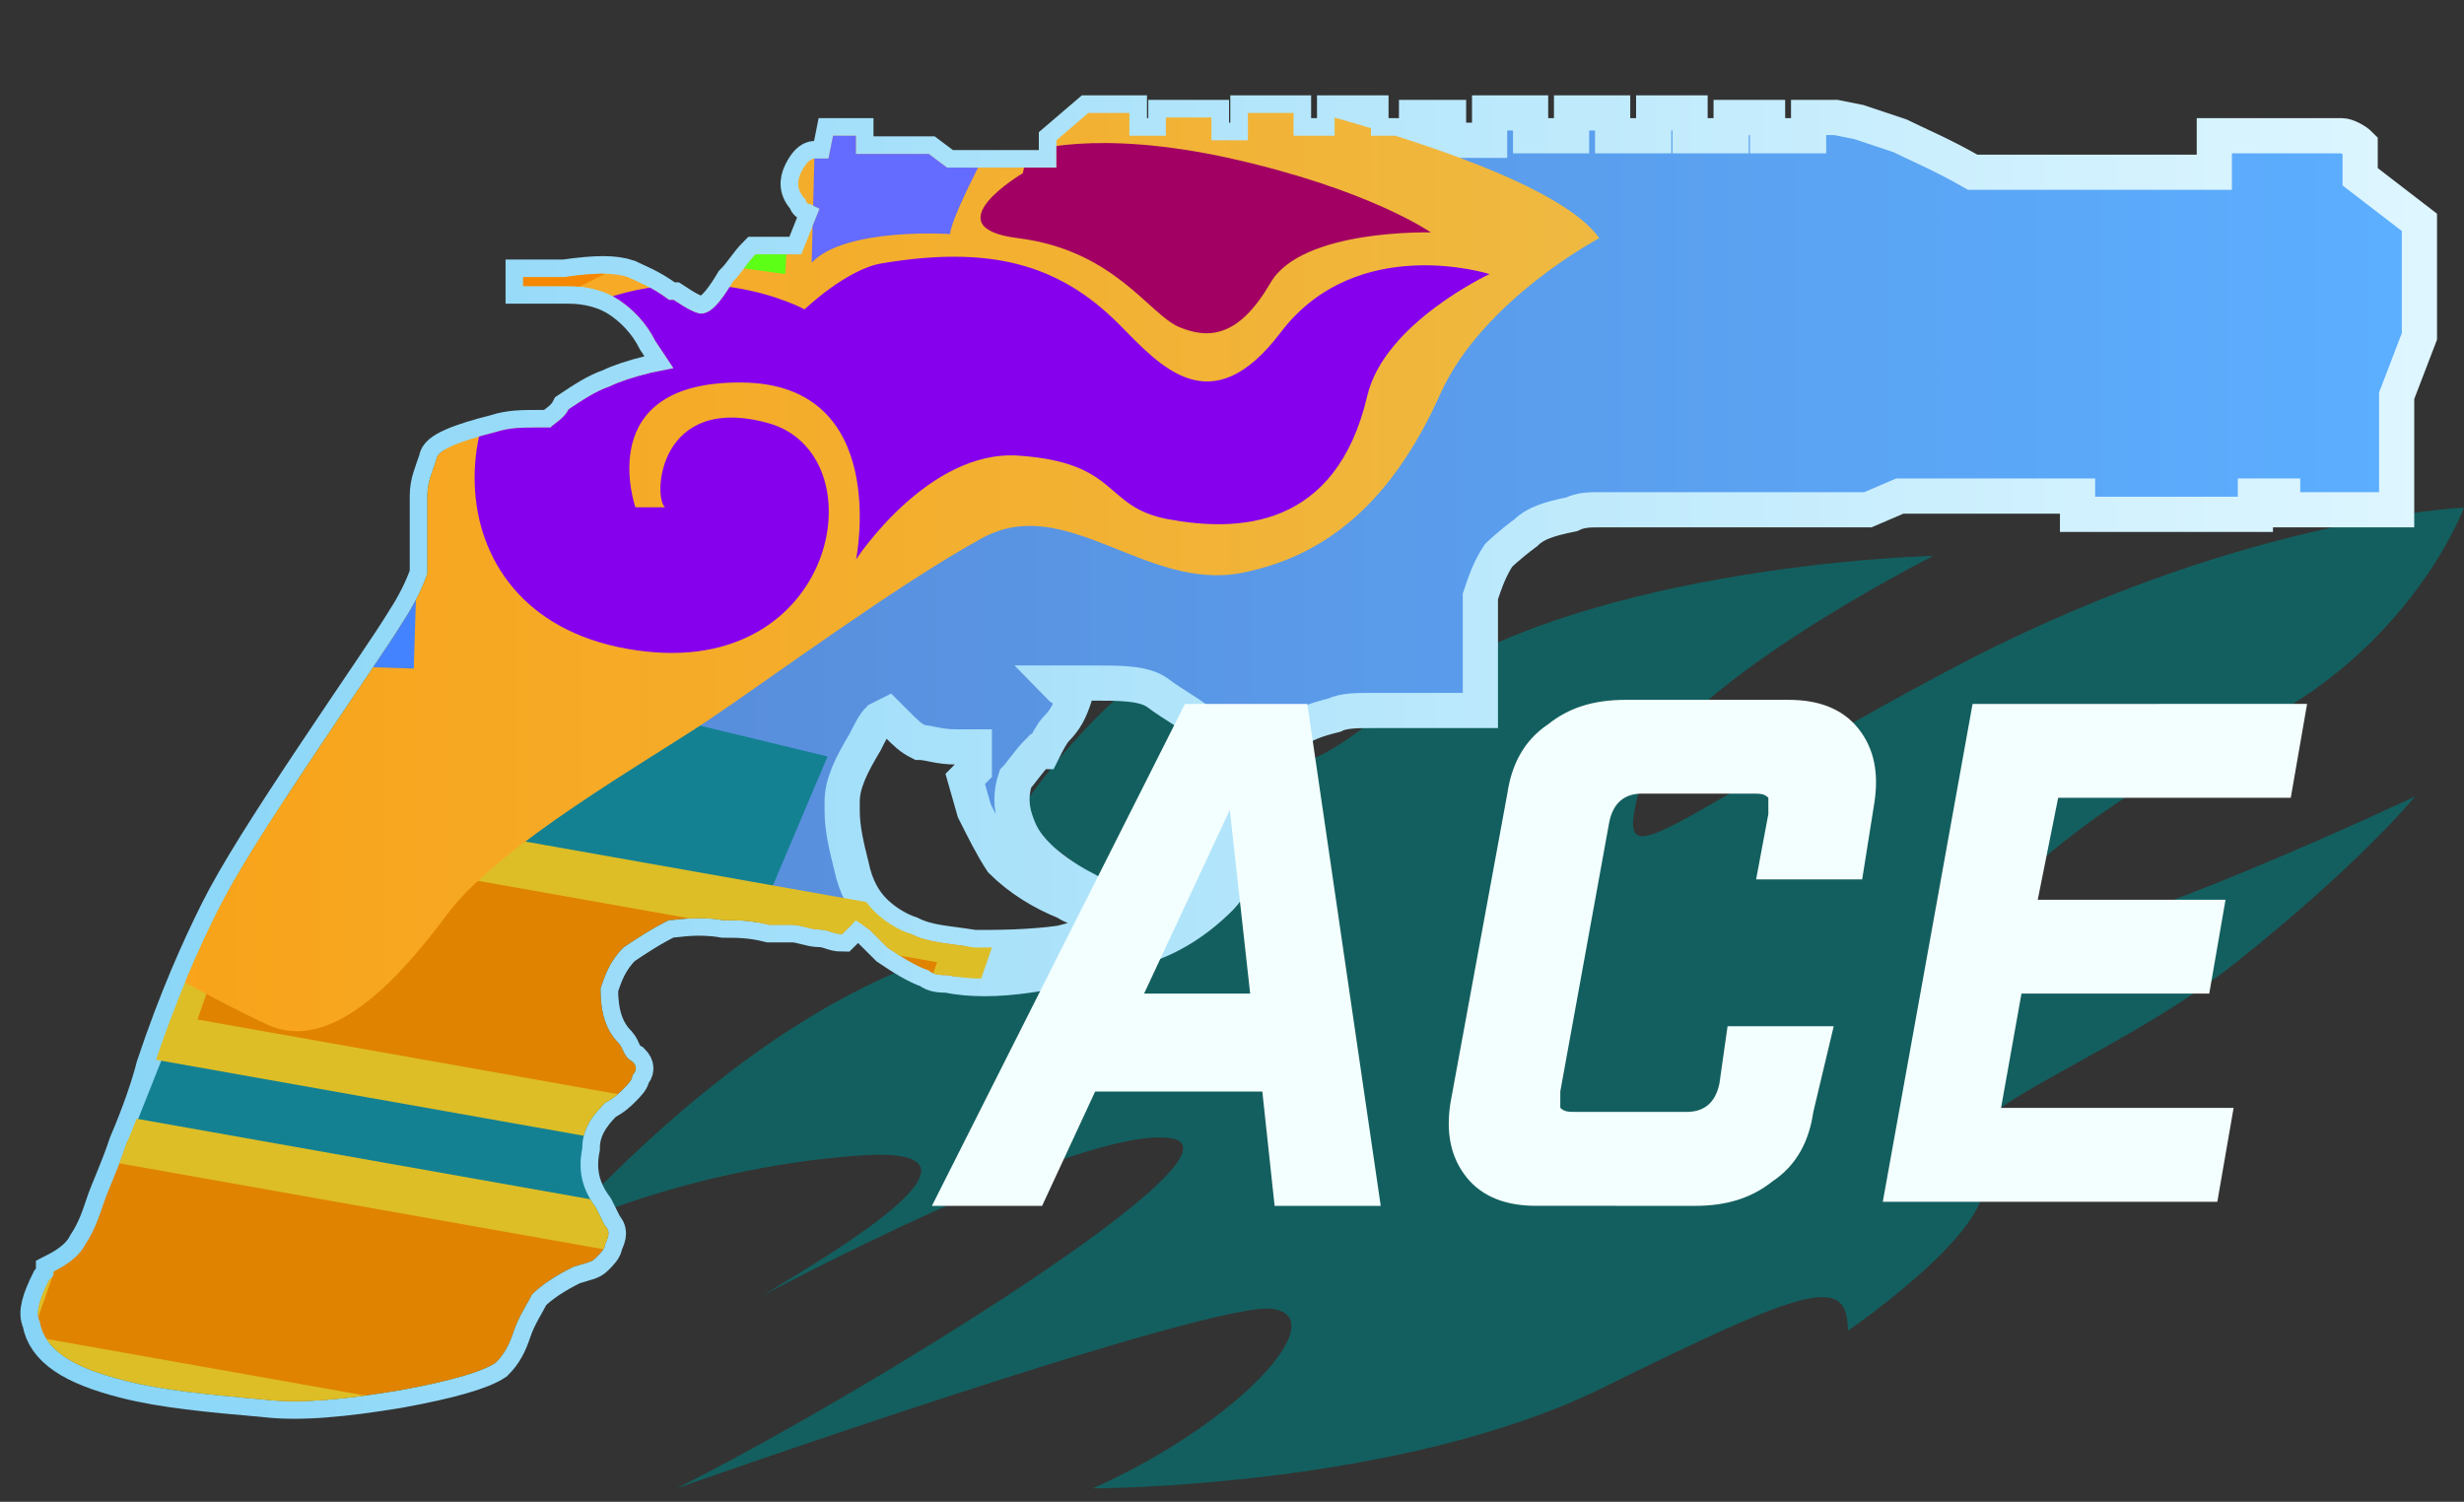 <?xml version="1.0" encoding="utf-8"?>
<!-- Generator: Adobe Illustrator 16.0.0, SVG Export Plug-In . SVG Version: 6.00 Build 0)  -->
<!DOCTYPE svg PUBLIC "-//W3C//DTD SVG 1.0//EN" "http://www.w3.org/TR/2001/REC-SVG-20010904/DTD/svg10.dtd">
<svg version="1.0" id="图层_1" xmlns="http://www.w3.org/2000/svg" xmlns:xlink="http://www.w3.org/1999/xlink" x="0px" y="0px"
	 width="52.5px" height="32px" viewBox="0 0 52.5 32" enable-background="new 0 0 52.5 32" xml:space="preserve">
<rect x="0" y="0" width="52.5" height="32" fill="#333333" stroke="none"/>
<path opacity="0.7" fill="#077272" enable-background="new    " d="M28.241,12.312c0,0-3.737,0.747-6.693,5.225
	c0,0,2.521,1.212,1.651,1.959c-0.87,0.748-4.695-0.372-11.303,6.715c0,0,2.695-1.305,6.346-1.585
	c3.653-0.281-0.956,2.332-1.999,2.983c0,0,6.781-3.635,8.695-3.358c1.912,0.279-6.782,5.596-10.521,7.462
	c0,0,11.391-4.01,12.695-3.824c1.304,0.185-0.696,2.425-3.825,3.824c0,0,6.521,0,10.868-2.146c4.348-2.145,5.217-2.426,5.217-1.212
	c0,0,3.823-2.613,2.696-3.546c-1.13-0.933,2.87-2.146,5.563-4.292c2.696-2.145,3.824-3.545,3.824-3.545s-6.52,3.079-8.521,3.172
	c-1.999,0.094,1.305-2.893,4.869-4.569c3.566-1.68,4.695-4.757,4.695-4.757s-4.869,0.187-11.129,3.544
	c-6.261,3.357-6.956,4.477-6.434,2.425c0.522-2.052,6.26-4.943,6.26-4.943s-7.999,0.186-11.651,3.264
	c-3.65,3.078-2.608-0.746-1.826-1.492C28.504,12.872,28.241,12.312,28.241,12.312z"/>
<linearGradient id="SVGID_1_" gradientUnits="userSpaceOnUse" x1="743.01" y1="578.33" x2="793.443" y2="578.33" gradientTransform="matrix(1 0 0 1 -741.92 -562.199)">
	<stop  offset="0" style="stop-color:#5782CE"/>
	<stop  offset="0.99" style="stop-color:#5CAEFF"/>
</linearGradient>
<linearGradient id="SVGID_2_" gradientUnits="userSpaceOnUse" x1="371.396" y1="-262.731" x2="422.885" y2="-262.731" gradientTransform="matrix(1 0 0 -1 -370.96 -246.6)">
	<stop  offset="0" style="stop-color:#86D4F7"/>
	<stop  offset="1" style="stop-color:#DEF6FF"/>
</linearGradient>
<path fill="url(#SVGID_1_)" stroke="url(#SVGID_2_)" stroke-width="0.75" stroke-miterlimit="10" d="M51.55,7.168l-0.485,1.264v2.43
	h-2.429V10.57h-0.581v0.389h-3.789V10.57h-3.787l-0.681,0.292h-5.729c-0.194,0-0.389,0-0.584,0.097
	c-0.484,0.097-0.776,0.194-0.971,0.389l0,0c-0.39,0.291-0.584,0.486-0.584,0.486c-0.193,0.292-0.291,0.583-0.388,0.875
	c0,0.292,0,0.777,0,1.458c0,0.292,0,0.68,0,0.972c-0.39,0-0.875,0-1.263,0l0,0c-0.389,0-0.777,0-1.071,0
	c-0.29,0-0.582,0-0.776,0.098c-0.387,0.097-0.681,0.194-0.873,0.389c-0.098,0.097-0.192,0.291-0.388,0.486
	c-0.099,0.097-0.099,0.097-0.099,0.194c-0.096,0.194-0.193,0.584-0.29,0.971c-0.097,0.486-0.097,0.779-0.194,0.875
	c-0.194,0.39-0.389,0.777-0.583,0.973c-0.485,0.486-1.068,0.875-1.748,1.068c-0.097,0-0.097,0.1-0.194,0.1
	c-0.776,0.193-1.457,0.389-2.137,0.484c-0.68,0.1-1.263,0.1-1.748,0c-0.097,0-0.291,0-0.389-0.098
	c-0.292-0.098-0.583-0.291-0.874-0.486c-0.097-0.096-0.194-0.193-0.389-0.387l-0.291-0.195l-0.292,0.291
	c-0.194,0-0.292-0.096-0.485-0.096c-0.194,0-0.389-0.101-0.583-0.101s-0.292,0-0.486,0c-0.388-0.099-0.68-0.099-0.971-0.099
	c-0.583-0.099-0.972,0-1.166,0c-0.388,0.193-0.679,0.388-0.971,0.584c-0.292,0.293-0.389,0.586-0.486,0.873
	c0,0.486,0.097,0.875,0.388,1.166c0.098,0.1,0.098,0.293,0.292,0.39c0.097,0.098,0.097,0.194,0,0.291
	c0,0.099-0.097,0.194-0.195,0.293c-0.098,0.099-0.194,0.192-0.389,0.292c-0.291,0.292-0.485,0.583-0.485,0.973
	c-0.097,0.485,0,0.872,0.291,1.264l0.194,0.389c0.097,0.098,0.097,0.193,0,0.388c0,0.099-0.097,0.194-0.194,0.291
	C12.6,26.9,12.503,26.9,12.212,26.994c-0.388,0.193-0.68,0.389-0.875,0.584c-0.097,0.193-0.291,0.486-0.388,0.779
	c-0.097,0.291-0.194,0.484-0.388,0.679c-0.292,0.196-0.972,0.392-2.04,0.587c-1.166,0.195-2.138,0.291-2.914,0.195
	c-1.166-0.1-2.138-0.195-2.914-0.391c-1.166-0.291-1.748-0.681-1.845-1.264c-0.097-0.193,0-0.486,0.194-0.875
	c0.098-0.1,0.098-0.1,0.098-0.193c0.388-0.195,0.583-0.391,0.68-0.584c0.195-0.293,0.292-0.584,0.389-0.875
	c0.097-0.293,0.291-0.682,0.485-1.265c0.291-0.681,0.485-1.265,0.583-1.651c0.486-1.457,0.972-2.529,1.36-3.306
	c0.388-0.776,1.069-1.847,2.04-3.304c0.972-1.458,1.651-2.43,1.943-2.917c0.194-0.292,0.388-0.68,0.485-0.972
	c0-0.194,0-0.486,0-0.875c0-0.389,0-0.681,0-0.778c0-0.292,0.097-0.486,0.194-0.778c0-0.194,0.485-0.388,1.263-0.583
	c0.291-0.097,0.583-0.097,0.874-0.097h0.292c0.097-0.097,0.292-0.194,0.389-0.389c0.291-0.194,0.582-0.389,0.874-0.486
	c0.194-0.097,0.486-0.194,0.875-0.291l0.485-0.098l-0.388-0.583c-0.194-0.389-0.485-0.681-0.778-0.875
	c-0.291-0.194-0.679-0.292-1.067-0.292c-0.097,0-0.097,0-0.194,0c-0.292,0-0.583,0-0.777,0V5.905c0.291,0,0.583,0,0.875,0
	c0.679-0.097,1.068-0.097,1.36,0c0.194,0.097,0.485,0.194,0.874,0.486h0.097c0.291,0.194,0.485,0.292,0.583,0.292
	c0.194,0,0.389-0.194,0.68-0.68c0.194-0.194,0.292-0.389,0.485-0.583h0.972l0.389-0.972L17.264,4.35
	c-0.097,0-0.097-0.097-0.097-0.097c-0.194-0.194-0.194-0.389-0.097-0.583c0.097-0.194,0.194-0.292,0.292-0.292h0.097
	c0.097,0,0.194,0,0.194,0l0.097-0.486h0.486V3.28h1.553l0.389,0.292h2.331V2.989l0.681-0.583h0.874v0.486h0.777V2.503h0.971v0.486
	h0.777V2.406h0.972v0.486h0.875V2.406h0.775v0.486h0.971V2.503h0.682v0.486h0.875V2.406h0.873v0.486h0.873V2.406h0.875v0.486h0.875
	V2.406h0.775v0.486h0.875V2.503h0.776v0.389h0.875V2.503h0.582L39.604,2.6c0.291,0.097,0.582,0.194,0.875,0.292
	c0.389,0.194,0.873,0.389,1.554,0.778h5.147V2.892h2.525h0.193c0.099,0,0.293,0.097,0.389,0.194c0,0.194,0,0.292,0,0.486v0.194
	l1.263,0.972V7.168L51.55,7.168z M22.605,14.653l0.291,0.194c-0.097,0.292-0.194,0.486-0.388,0.681
	c-0.097,0.098-0.194,0.292-0.291,0.486H22.12c-0.194,0.195-0.388,0.486-0.485,0.583c-0.097,0.291-0.097,0.584,0,0.873
	c0.097,0.291,0.194,0.486,0.485,0.778c0.194,0.194,0.583,0.485,0.972,0.681c0.194,0.098,0.291,0.193,0.485,0.291l-0.097,0.293
	c-0.194-0.099-0.486-0.099-0.777-0.293c-0.485-0.193-0.971-0.486-1.36-0.873c-0.194-0.293-0.389-0.683-0.583-1.07l-0.194-0.68
	l0.194-0.196v-0.486c-0.097,0-0.292,0-0.388,0c-0.389,0-0.583-0.097-0.778-0.097c-0.194-0.097-0.291-0.194-0.485-0.389l-0.194-0.194
	l-0.194,0.097c-0.097,0.097-0.194,0.292-0.291,0.486c-0.292,0.486-0.486,0.875-0.486,1.263c0,0.1,0,0.1,0,0.193
	c0,0.39,0.097,0.779,0.194,1.168c0.098,0.484,0.292,0.777,0.486,0.972s0.485,0.39,0.777,0.485c0.388,0.195,0.777,0.195,1.36,0.291
	c0.485,0,1.166,0,1.845-0.096c0.388-0.099,0.681-0.195,0.972-0.195c0.097-0.096,0.291-0.096,0.388-0.096
	c0.097-0.101,0.292-0.101,0.485-0.195c0.194-0.098,0.389-0.194,0.583-0.389c0.485-0.389,0.776-0.682,0.874-0.875
	c0.194-0.291,0.194-0.584,0.292-0.873c0.097-0.291,0.097-0.68,0-1.07l0,0c0-0.389-0.194-0.68-0.583-0.972
	c-0.194-0.194-0.583-0.389-0.972-0.68c-0.292-0.195-0.777-0.195-1.359-0.195h-0.778L22.605,14.653z"/>
<g>
	<g>
		<defs>
			<path id="SVGID_3_" d="M51.55,7.168l-0.485,1.264v2.43h-2.429V10.57h-0.581v0.389h-3.789V10.57h-3.787l-0.681,0.292h-5.729
				c-0.194,0-0.389,0-0.584,0.097c-0.484,0.097-0.776,0.194-0.971,0.389l0,0c-0.39,0.291-0.584,0.486-0.584,0.486
				c-0.193,0.292-0.291,0.583-0.388,0.875c0,0.292,0,0.777,0,1.458c0,0.292,0,0.68,0,0.972c-0.39,0-0.875,0-1.263,0l0,0
				c-0.389,0-0.777,0-1.071,0c-0.29,0-0.582,0-0.776,0.098c-0.387,0.097-0.681,0.194-0.873,0.389
				c-0.098,0.097-0.192,0.291-0.388,0.486c-0.099,0.097-0.099,0.097-0.099,0.194c-0.096,0.194-0.193,0.584-0.29,0.971
				c-0.097,0.486-0.097,0.779-0.194,0.875c-0.194,0.39-0.389,0.777-0.583,0.973c-0.485,0.486-1.068,0.875-1.748,1.068
				c-0.097,0-0.097,0.1-0.194,0.1c-0.776,0.193-1.457,0.389-2.137,0.484c-0.68,0.1-1.263,0.1-1.748,0c-0.097,0-0.291,0-0.389-0.098
				c-0.292-0.098-0.583-0.291-0.874-0.486c-0.097-0.096-0.194-0.193-0.389-0.387l-0.291-0.195l-0.292,0.291
				c-0.194,0-0.292-0.096-0.485-0.096c-0.194,0-0.389-0.101-0.583-0.101s-0.292,0-0.486,0c-0.388-0.099-0.68-0.099-0.971-0.099
				c-0.583-0.099-0.972,0-1.166,0c-0.388,0.193-0.679,0.388-0.971,0.584c-0.292,0.293-0.389,0.586-0.486,0.873
				c0,0.486,0.097,0.875,0.388,1.166c0.098,0.1,0.098,0.293,0.292,0.39c0.097,0.098,0.097,0.194,0,0.291
				c0,0.099-0.097,0.194-0.195,0.293c-0.098,0.099-0.194,0.192-0.389,0.292c-0.291,0.292-0.485,0.583-0.485,0.973
				c-0.097,0.485,0,0.872,0.291,1.264l0.194,0.389c0.097,0.098,0.097,0.193,0,0.388c0,0.099-0.097,0.194-0.194,0.291
				C12.6,26.9,12.503,26.9,12.212,26.994c-0.388,0.193-0.68,0.389-0.875,0.584c-0.097,0.193-0.291,0.486-0.388,0.779
				c-0.097,0.291-0.194,0.484-0.388,0.679c-0.292,0.196-0.972,0.392-2.04,0.587c-1.166,0.195-2.138,0.291-2.914,0.195
				c-1.166-0.1-2.138-0.195-2.914-0.391c-1.166-0.291-1.748-0.681-1.845-1.264c-0.097-0.193,0-0.486,0.194-0.875
				c0.098-0.1,0.098-0.1,0.098-0.193c0.388-0.195,0.583-0.391,0.68-0.584c0.195-0.293,0.292-0.584,0.389-0.875
				c0.097-0.293,0.291-0.682,0.485-1.265c0.291-0.681,0.485-1.265,0.583-1.651c0.486-1.457,0.972-2.529,1.36-3.306
				c0.388-0.776,1.069-1.847,2.04-3.304c0.972-1.458,1.651-2.43,1.943-2.917c0.194-0.292,0.388-0.68,0.485-0.972
				c0-0.194,0-0.486,0-0.875c0-0.389,0-0.681,0-0.778c0-0.292,0.097-0.486,0.194-0.778c0-0.194,0.485-0.388,1.263-0.583
				c0.291-0.097,0.583-0.097,0.874-0.097h0.292c0.097-0.097,0.292-0.194,0.389-0.389c0.291-0.194,0.582-0.389,0.874-0.486
				c0.194-0.097,0.486-0.194,0.875-0.291l0.485-0.098l-0.388-0.583c-0.194-0.389-0.485-0.681-0.778-0.875
				c-0.291-0.194-0.679-0.292-1.067-0.292c-0.097,0-0.097,0-0.194,0c-0.292,0-0.583,0-0.777,0V5.905c0.291,0,0.583,0,0.875,0
				c0.679-0.097,1.068-0.097,1.36,0c0.194,0.097,0.485,0.194,0.874,0.486h0.097c0.291,0.194,0.485,0.292,0.583,0.292
				c0.194,0,0.389-0.194,0.68-0.68c0.194-0.194,0.292-0.389,0.485-0.583h0.972l0.389-0.972L17.264,4.35
				c-0.097,0-0.097-0.097-0.097-0.097c-0.194-0.194-0.194-0.389-0.097-0.583c0.097-0.194,0.194-0.292,0.292-0.292h0.097
				c0.097,0,0.194,0,0.194,0l0.097-0.486h0.486V3.28h1.553l0.389,0.292h2.331V2.989l0.681-0.583h0.874v0.486h0.777V2.503h0.971
				v0.486h0.777V2.406h0.972v0.486h0.875V2.406h0.775v0.486h0.971V2.503h0.682v0.486h0.875V2.406h0.873v0.486h0.873V2.406h0.875
				v0.486h0.875V2.406h0.775v0.486h0.875V2.503h0.776v0.389h0.875V2.503h0.582L39.604,2.6c0.291,0.097,0.582,0.194,0.875,0.292
				c0.389,0.194,0.873,0.389,1.554,0.778h5.147V2.892h2.525h0.193c0.099,0,0.293,0.097,0.389,0.194c0,0.194,0,0.292,0,0.486v0.194
				l1.263,0.972V7.168L51.55,7.168z M22.605,14.653l0.291,0.194c-0.097,0.292-0.194,0.486-0.388,0.681
				c-0.097,0.098-0.194,0.292-0.291,0.486H22.12c-0.194,0.195-0.388,0.486-0.485,0.583c-0.097,0.291-0.097,0.584,0,0.873
				c0.097,0.291,0.194,0.486,0.485,0.778c0.194,0.194,0.583,0.485,0.972,0.681c0.194,0.098,0.291,0.193,0.485,0.291l-0.097,0.293
				c-0.194-0.099-0.486-0.099-0.777-0.293c-0.485-0.193-0.971-0.486-1.36-0.873c-0.194-0.293-0.389-0.683-0.583-1.07l-0.194-0.68
				l0.194-0.196v-0.486c-0.097,0-0.292,0-0.388,0c-0.389,0-0.583-0.097-0.778-0.097c-0.194-0.097-0.291-0.194-0.485-0.389
				l-0.194-0.194l-0.194,0.097c-0.097,0.097-0.194,0.292-0.291,0.486c-0.292,0.486-0.486,0.875-0.486,1.263c0,0.1,0,0.1,0,0.193
				c0,0.39,0.097,0.779,0.194,1.168c0.098,0.484,0.292,0.777,0.486,0.972s0.485,0.39,0.777,0.485
				c0.388,0.195,0.777,0.195,1.36,0.291c0.485,0,1.166,0,1.845-0.096c0.388-0.099,0.681-0.195,0.972-0.195
				c0.097-0.096,0.291-0.096,0.388-0.096c0.097-0.101,0.292-0.101,0.485-0.195c0.194-0.098,0.389-0.194,0.583-0.389
				c0.485-0.389,0.776-0.682,0.874-0.875c0.194-0.291,0.194-0.584,0.292-0.873c0.097-0.291,0.097-0.68,0-1.07l0,0
				c0-0.389-0.194-0.68-0.583-0.972c-0.194-0.194-0.583-0.389-0.972-0.68c-0.292-0.195-0.777-0.195-1.359-0.195h-0.778
				L22.605,14.653z"/>
		</defs>
		<clipPath id="SVGID_4_">
			<use xlink:href="#SVGID_3_"  overflow="visible"/>
		</clipPath>
		<g clip-path="url(#SVGID_4_)">
			<polygon fill="#148193" points="10.58,32.766 0.185,30.791 8.895,8.851 13.9,15.217 17.633,16.118 			"/>
			<polygon fill="#E08300" stroke="#DDBE26" stroke-miterlimit="10" points="5.189,17.375 20.632,20.113 18.985,24.855 
				3.543,22.113 			"/>
			<polygon fill="#E08300" stroke="#DDBE26" stroke-miterlimit="10" points="1.657,24.123 17.097,26.863 15.451,31.605 
				0.009,28.863 			"/>
			
				<linearGradient id="SVGID_5_" gradientUnits="userSpaceOnUse" x1="725.633" y1="573.519" x2="775.995" y2="573.519" gradientTransform="matrix(1 0 0 1 -741.92 -562.199)">
				<stop  offset="5.581969e-004" style="stop-color:#FF9500"/>
				<stop  offset="1" style="stop-color:#EFB941"/>
			</linearGradient>
			<path fill="url(#SVGID_5_)" d="M-16.121,6.574H0.506L6.385,6.18l0.447-3.794l9.77-1.719l5.432,0.358
				c0,0,10.536,1.908,12.041,4.05c0,0-2.488,1.316-3.386,3.317c-0.897,1.999-2.176,3.41-4.228,3.814
				c-2.052,0.402-3.747-1.719-5.537-0.739c-1.791,0.979-4.572,3.034-5.834,3.88c-1.262,0.847-4.47,2.67-5.549,4.119
				c-1.08,1.455-2.508,2.983-3.848,2.365c-1.337-0.616-3.116-1.679-3.116-1.679l-6.142,0.148l-5.929,0.108l-5.822,0.87l-0.972-1.284
				L-16.121,6.574z"/>
			<path fill="#300093" d="M-10.183,10.393c0,0-5.207,0.053-5.734,4.154c-0.681,5.287,5.428,3.366,5.428,3.366
				S-12.724,14.395-10.183,10.393z"/>
			<path fill="#5D29FF" d="M-9.834,17.539l3.981-1.108c0,0-1.355-2.769,1.788-4.562c2.584-1.476,5.543,0.401,5.543,0.401
				l2.148-2.522c0,0-7.266-3.908-12.238,0.188C-12.14,12.841-9.834,17.539-9.834,17.539z"/>
			<path fill="#4383FF" d="M7.216,7.72c0,0-2.575,1.145-3.589,1.145s1.056,0.716,1.056,0.716l-2.306,2.694l0.87,1.795l5.569,0.175
				L9.04,7.057L7.216,7.72z"/>
			<path fill="#8600EE" d="M17.143,6.592c0,0-2.311-1.271-5.048,0.107c-2.736,1.378-3.055,6.7,1.709,7.187
				c4.087,0.42,4.895-4.227,2.563-4.871c-2.331-0.644-2.462,1.561-2.199,1.794h-0.629c0,0-0.945-2.687,2.265-2.659
				c3.192,0.026,2.437,3.769,2.437,3.769s1.53-2.344,3.461-2.211c2.183,0.152,1.789,1.098,3.193,1.356
				c1.46,0.269,3.57,0.228,4.238-2.632c0.363-1.547,2.604-2.592,2.604-2.592s-2.827-0.9-4.454,1.248
				c-1.486,1.962-2.565,0.705-3.435-0.174c-1.28-1.289-2.752-1.691-5.063-1.302C18.033,5.738,17.143,6.592,17.143,6.592z"/>
			<ellipse fill="#00A625" cx="-1.618" cy="15.238" rx="3.816" ry="3.369"/>
			<path fill="#A20063" d="M21.891,3.241c0,0,1.424-0.517,4.359,0.141c2.934,0.659,4.239,1.571,4.239,1.571s-2.753-0.08-3.419,1.074
				c-0.671,1.155-1.307,1.208-1.946,0.942c-0.641-0.27-1.383-1.639-3.436-1.895c-1.852-0.229,0.105-1.383,0.105-1.383L21.891,3.241z
				"/>
			<path fill="#F58800" d="M8.097,3.879C8.143,3.893,9.83,7.357,9.83,7.357l3.648-1.813l-0.776-2.927L8.097,3.879z"/>
			<polygon fill="#5CFF16" points="13.114,2.618 14.056,5.468 16.731,5.84 16.929,2.215 			"/>
			<path fill="#646BFF" d="M21.459,2.389c0,0-1.201,2.189-1.215,2.598c0,0-2.238-0.149-2.95,0.611l0.092-3.544L21.459,2.389z"/>
		</g>
	</g>
</g>
<g>
	<path fill="#F3FFFE" d="M23.334,23.258l-1.13,2.436h-2.348l5.391-10.695h2.608l1.564,10.695h-2.261l-0.262-2.436H23.334z
		 M26.203,17.259l-1.826,3.912h2.26L26.203,17.259z"/>
	<path fill="#F3FFFE" d="M32.724,25.693c-0.607,0-1.13-0.175-1.478-0.609c-0.345-0.435-0.435-0.956-0.345-1.564l1.215-6.608
		c0.089-0.608,0.347-1.131,0.869-1.479c0.435-0.348,0.959-0.521,1.651-0.521h3.479c0.608,0,1.13,0.174,1.478,0.608
		c0.347,0.436,0.436,0.957,0.347,1.565l-0.263,1.652h-2.26l0.261-1.392c0-0.174,0-0.261,0-0.347
		c-0.089-0.088-0.174-0.088-0.347-0.088h-2.347c-0.348,0-0.608,0.174-0.696,0.608l-1.043,5.738c0,0.175,0,0.262,0,0.349
		c0.088,0.087,0.174,0.087,0.348,0.087h2.347c0.348,0,0.608-0.174,0.696-0.608l0.173-1.218h2.262l-0.435,1.827
		c-0.088,0.609-0.346,1.131-0.87,1.479c-0.435,0.346-0.957,0.522-1.65,0.522L32.724,25.693L32.724,25.693z"/>
	<path fill="#F3FFFE" d="M49.157,14.998l-0.348,2.001h-4.956l-0.435,2.173h4.001l-0.347,1.999h-4.001l-0.435,2.436h4.955
		l-0.347,2.001h-7.128L42.029,15L49.157,14.998L49.157,14.998z"/>
</g>
</svg>
